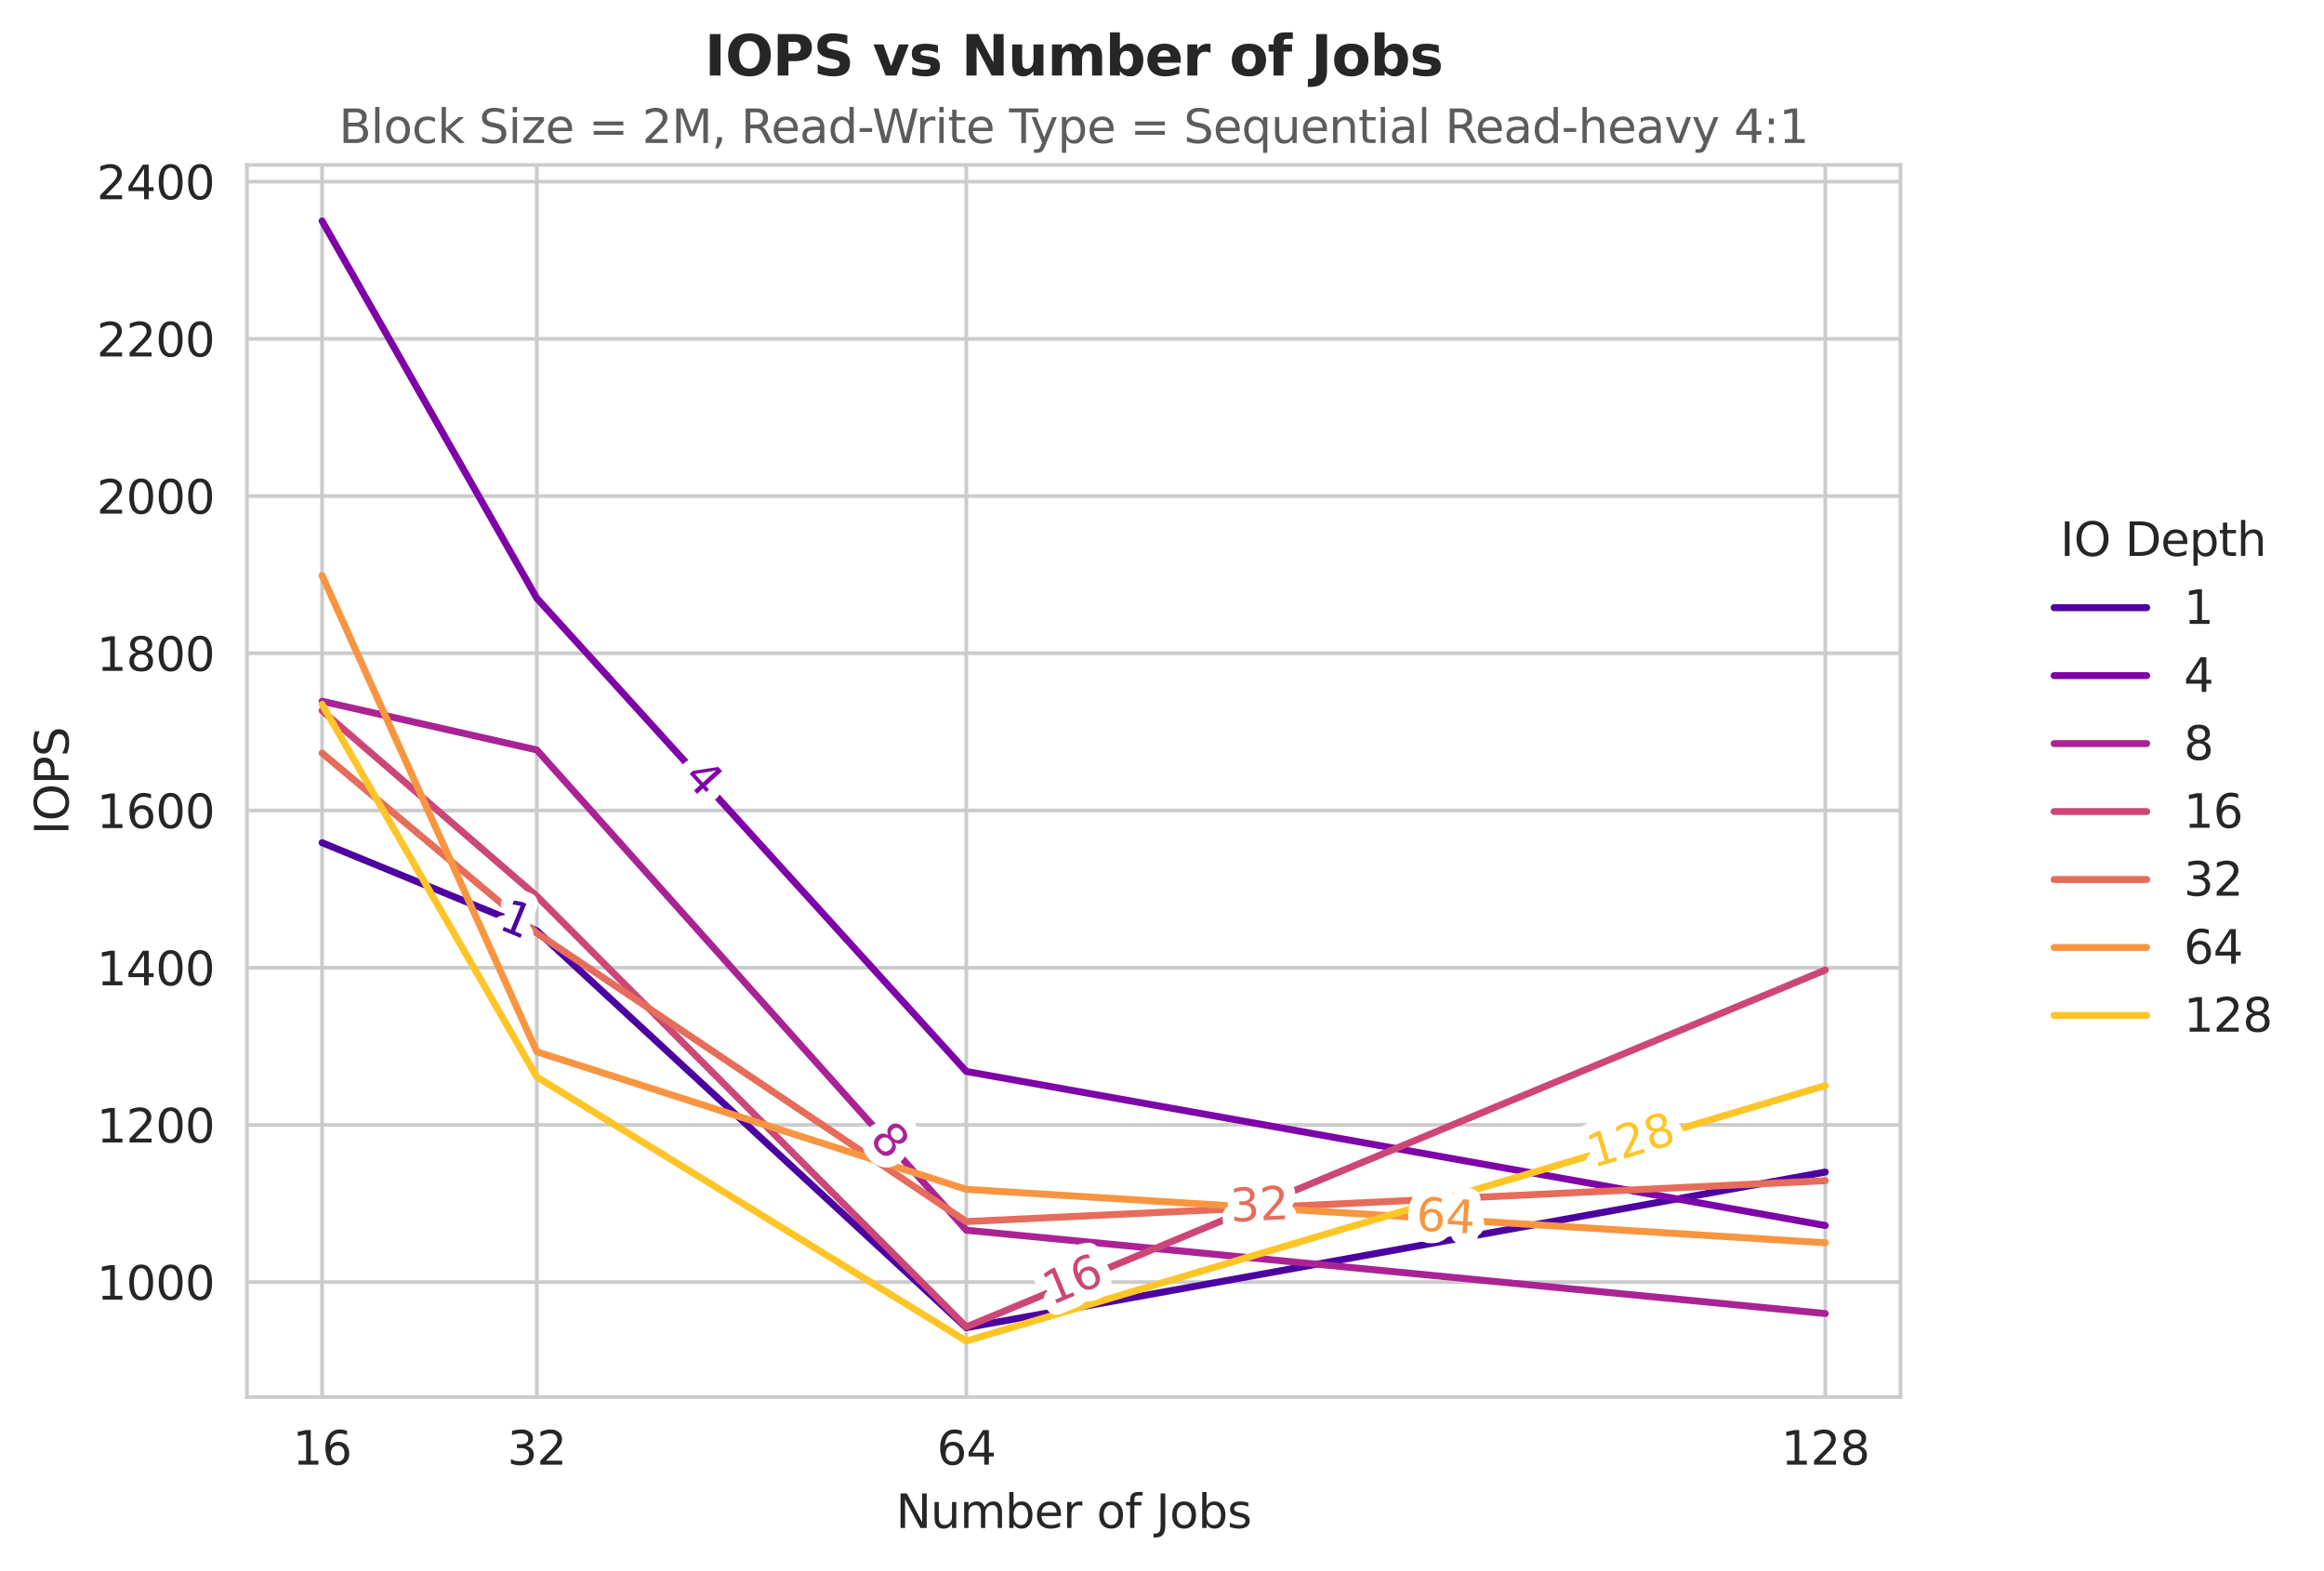 <?xml version="1.0" encoding="utf-8" standalone="no"?>
<!DOCTYPE svg PUBLIC "-//W3C//DTD SVG 1.1//EN"
  "http://www.w3.org/Graphics/SVG/1.1/DTD/svg11.dtd">
<svg xmlns:xlink="http://www.w3.org/1999/xlink" width="501.928pt" height="339.292pt" viewBox="0 0 501.928 339.292" xmlns="http://www.w3.org/2000/svg" version="1.1">
 <defs>
  <style type="text/css">*{stroke-linejoin: round; stroke-linecap: butt}</style>
 </defs>
 <g id="figure_1">
  <g id="patch_1">
   <path d="M 0 339.292 
L 501.928 339.292 
L 501.928 0 
L 0 0 
z
" style="fill: #ffffff"/>
  </g>
  <g id="axes_1">
   <g id="patch_2">
    <path d="M 53.328 301.736 
L 410.448 301.736 
L 410.448 35.624 
L 53.328 35.624 
z
" style="fill: #ffffff"/>
   </g>
   <g id="matplotlib.axis_1">
    <g id="xtick_1">
     <g id="line2d_1">
      <path d="M 115.94 301.736 
L 115.94 35.624 
" clip-path="url(#p1a2b9d52ec)" style="fill: none; stroke: #cccccc; stroke-width: 0.8; stroke-linecap: round"/>
     </g>
     <g id="text_1">
      <!-- 32 -->
      <g style="fill: #262626" transform="translate(109.578 316.334) scale(0.1 -0.1)">
       <defs>
        <path id="DejaVuSans-33" d="M 2597 2516 
Q 3050 2419 3304 2112 
Q 3559 1806 3559 1356 
Q 3559 666 3084 287 
Q 2609 -91 1734 -91 
Q 1441 -91 1130 -33 
Q 819 25 488 141 
L 488 750 
Q 750 597 1062 519 
Q 1375 441 1716 441 
Q 2309 441 2620 675 
Q 2931 909 2931 1356 
Q 2931 1769 2642 2001 
Q 2353 2234 1838 2234 
L 1294 2234 
L 1294 2753 
L 1863 2753 
Q 2328 2753 2575 2939 
Q 2822 3125 2822 3475 
Q 2822 3834 2567 4026 
Q 2313 4219 1838 4219 
Q 1578 4219 1281 4162 
Q 984 4106 628 3988 
L 628 4550 
Q 988 4650 1302 4700 
Q 1616 4750 1894 4750 
Q 2613 4750 3031 4423 
Q 3450 4097 3450 3541 
Q 3450 3153 3228 2886 
Q 3006 2619 2597 2516 
z
" transform="scale(0.016)"/>
        <path id="DejaVuSans-32" d="M 1228 531 
L 3431 531 
L 3431 0 
L 469 0 
L 469 531 
Q 828 903 1448 1529 
Q 2069 2156 2228 2338 
Q 2531 2678 2651 2914 
Q 2772 3150 2772 3378 
Q 2772 3750 2511 3984 
Q 2250 4219 1831 4219 
Q 1534 4219 1204 4116 
Q 875 4013 500 3803 
L 500 4441 
Q 881 4594 1212 4672 
Q 1544 4750 1819 4750 
Q 2544 4750 2975 4387 
Q 3406 4025 3406 3419 
Q 3406 3131 3298 2873 
Q 3191 2616 2906 2266 
Q 2828 2175 2409 1742 
Q 1991 1309 1228 531 
z
" transform="scale(0.016)"/>
       </defs>
       <use xlink:href="#DejaVuSans-33"/>
       <use xlink:href="#DejaVuSans-32" transform="translate(63.623 0)"/>
      </g>
     </g>
    </g>
    <g id="xtick_2">
     <g id="line2d_2">
      <path d="M 394.215 301.736 
L 394.215 35.624 
" clip-path="url(#p1a2b9d52ec)" style="fill: none; stroke: #cccccc; stroke-width: 0.8; stroke-linecap: round"/>
     </g>
     <g id="text_2">
      <!-- 128 -->
      <g style="fill: #262626" transform="translate(384.672 316.334) scale(0.1 -0.1)">
       <defs>
        <path id="DejaVuSans-31" d="M 794 531 
L 1825 531 
L 1825 4091 
L 703 3866 
L 703 4441 
L 1819 4666 
L 2450 4666 
L 2450 531 
L 3481 531 
L 3481 0 
L 794 0 
L 794 531 
z
" transform="scale(0.016)"/>
        <path id="DejaVuSans-38" d="M 2034 2216 
Q 1584 2216 1326 1975 
Q 1069 1734 1069 1313 
Q 1069 891 1326 650 
Q 1584 409 2034 409 
Q 2484 409 2743 651 
Q 3003 894 3003 1313 
Q 3003 1734 2745 1975 
Q 2488 2216 2034 2216 
z
M 1403 2484 
Q 997 2584 770 2862 
Q 544 3141 544 3541 
Q 544 4100 942 4425 
Q 1341 4750 2034 4750 
Q 2731 4750 3128 4425 
Q 3525 4100 3525 3541 
Q 3525 3141 3298 2862 
Q 3072 2584 2669 2484 
Q 3125 2378 3379 2068 
Q 3634 1759 3634 1313 
Q 3634 634 3220 271 
Q 2806 -91 2034 -91 
Q 1263 -91 848 271 
Q 434 634 434 1313 
Q 434 1759 690 2068 
Q 947 2378 1403 2484 
z
M 1172 3481 
Q 1172 3119 1398 2916 
Q 1625 2713 2034 2713 
Q 2441 2713 2670 2916 
Q 2900 3119 2900 3481 
Q 2900 3844 2670 4047 
Q 2441 4250 2034 4250 
Q 1625 4250 1398 4047 
Q 1172 3844 1172 3481 
z
" transform="scale(0.016)"/>
       </defs>
       <use xlink:href="#DejaVuSans-31"/>
       <use xlink:href="#DejaVuSans-32" transform="translate(63.623 0)"/>
       <use xlink:href="#DejaVuSans-38" transform="translate(127.246 0)"/>
      </g>
     </g>
    </g>
    <g id="xtick_3">
     <g id="line2d_3">
      <path d="M 69.561 301.736 
L 69.561 35.624 
" clip-path="url(#p1a2b9d52ec)" style="fill: none; stroke: #cccccc; stroke-width: 0.8; stroke-linecap: round"/>
     </g>
     <g id="text_3">
      <!-- 16 -->
      <g style="fill: #262626" transform="translate(63.198 316.334) scale(0.1 -0.1)">
       <defs>
        <path id="DejaVuSans-36" d="M 2113 2584 
Q 1688 2584 1439 2293 
Q 1191 2003 1191 1497 
Q 1191 994 1439 701 
Q 1688 409 2113 409 
Q 2538 409 2786 701 
Q 3034 994 3034 1497 
Q 3034 2003 2786 2293 
Q 2538 2584 2113 2584 
z
M 3366 4563 
L 3366 3988 
Q 3128 4100 2886 4159 
Q 2644 4219 2406 4219 
Q 1781 4219 1451 3797 
Q 1122 3375 1075 2522 
Q 1259 2794 1537 2939 
Q 1816 3084 2150 3084 
Q 2853 3084 3261 2657 
Q 3669 2231 3669 1497 
Q 3669 778 3244 343 
Q 2819 -91 2113 -91 
Q 1303 -91 875 529 
Q 447 1150 447 2328 
Q 447 3434 972 4092 
Q 1497 4750 2381 4750 
Q 2619 4750 2861 4703 
Q 3103 4656 3366 4563 
z
" transform="scale(0.016)"/>
       </defs>
       <use xlink:href="#DejaVuSans-31"/>
       <use xlink:href="#DejaVuSans-36" transform="translate(63.623 0)"/>
      </g>
     </g>
    </g>
    <g id="xtick_4">
     <g id="line2d_4">
      <path d="M 208.699 301.736 
L 208.699 35.624 
" clip-path="url(#p1a2b9d52ec)" style="fill: none; stroke: #cccccc; stroke-width: 0.8; stroke-linecap: round"/>
     </g>
     <g id="text_4">
      <!-- 64 -->
      <g style="fill: #262626" transform="translate(202.336 316.334) scale(0.1 -0.1)">
       <defs>
        <path id="DejaVuSans-34" d="M 2419 4116 
L 825 1625 
L 2419 1625 
L 2419 4116 
z
M 2253 4666 
L 3047 4666 
L 3047 1625 
L 3713 1625 
L 3713 1100 
L 3047 1100 
L 3047 0 
L 2419 0 
L 2419 1100 
L 313 1100 
L 313 1709 
L 2253 4666 
z
" transform="scale(0.016)"/>
       </defs>
       <use xlink:href="#DejaVuSans-36"/>
       <use xlink:href="#DejaVuSans-34" transform="translate(63.623 0)"/>
      </g>
     </g>
    </g>
    <g id="text_5">
     <!-- Number of Jobs -->
     <g style="fill: #262626" transform="translate(193.491 330.012) scale(0.1 -0.1)">
      <defs>
       <path id="DejaVuSans-4e" d="M 628 4666 
L 1478 4666 
L 3547 763 
L 3547 4666 
L 4159 4666 
L 4159 0 
L 3309 0 
L 1241 3903 
L 1241 0 
L 628 0 
L 628 4666 
z
" transform="scale(0.016)"/>
       <path id="DejaVuSans-75" d="M 544 1381 
L 544 3500 
L 1119 3500 
L 1119 1403 
Q 1119 906 1312 657 
Q 1506 409 1894 409 
Q 2359 409 2629 706 
Q 2900 1003 2900 1516 
L 2900 3500 
L 3475 3500 
L 3475 0 
L 2900 0 
L 2900 538 
Q 2691 219 2414 64 
Q 2138 -91 1772 -91 
Q 1169 -91 856 284 
Q 544 659 544 1381 
z
M 1991 3584 
L 1991 3584 
z
" transform="scale(0.016)"/>
       <path id="DejaVuSans-6d" d="M 3328 2828 
Q 3544 3216 3844 3400 
Q 4144 3584 4550 3584 
Q 5097 3584 5394 3201 
Q 5691 2819 5691 2113 
L 5691 0 
L 5113 0 
L 5113 2094 
Q 5113 2597 4934 2840 
Q 4756 3084 4391 3084 
Q 3944 3084 3684 2787 
Q 3425 2491 3425 1978 
L 3425 0 
L 2847 0 
L 2847 2094 
Q 2847 2600 2669 2842 
Q 2491 3084 2119 3084 
Q 1678 3084 1418 2786 
Q 1159 2488 1159 1978 
L 1159 0 
L 581 0 
L 581 3500 
L 1159 3500 
L 1159 2956 
Q 1356 3278 1631 3431 
Q 1906 3584 2284 3584 
Q 2666 3584 2933 3390 
Q 3200 3197 3328 2828 
z
" transform="scale(0.016)"/>
       <path id="DejaVuSans-62" d="M 3116 1747 
Q 3116 2381 2855 2742 
Q 2594 3103 2138 3103 
Q 1681 3103 1420 2742 
Q 1159 2381 1159 1747 
Q 1159 1113 1420 752 
Q 1681 391 2138 391 
Q 2594 391 2855 752 
Q 3116 1113 3116 1747 
z
M 1159 2969 
Q 1341 3281 1617 3432 
Q 1894 3584 2278 3584 
Q 2916 3584 3314 3078 
Q 3713 2572 3713 1747 
Q 3713 922 3314 415 
Q 2916 -91 2278 -91 
Q 1894 -91 1617 61 
Q 1341 213 1159 525 
L 1159 0 
L 581 0 
L 581 4863 
L 1159 4863 
L 1159 2969 
z
" transform="scale(0.016)"/>
       <path id="DejaVuSans-65" d="M 3597 1894 
L 3597 1613 
L 953 1613 
Q 991 1019 1311 708 
Q 1631 397 2203 397 
Q 2534 397 2845 478 
Q 3156 559 3463 722 
L 3463 178 
Q 3153 47 2828 -22 
Q 2503 -91 2169 -91 
Q 1331 -91 842 396 
Q 353 884 353 1716 
Q 353 2575 817 3079 
Q 1281 3584 2069 3584 
Q 2775 3584 3186 3129 
Q 3597 2675 3597 1894 
z
M 3022 2063 
Q 3016 2534 2758 2815 
Q 2500 3097 2075 3097 
Q 1594 3097 1305 2825 
Q 1016 2553 972 2059 
L 3022 2063 
z
" transform="scale(0.016)"/>
       <path id="DejaVuSans-72" d="M 2631 2963 
Q 2534 3019 2420 3045 
Q 2306 3072 2169 3072 
Q 1681 3072 1420 2755 
Q 1159 2438 1159 1844 
L 1159 0 
L 581 0 
L 581 3500 
L 1159 3500 
L 1159 2956 
Q 1341 3275 1631 3429 
Q 1922 3584 2338 3584 
Q 2397 3584 2469 3576 
Q 2541 3569 2628 3553 
L 2631 2963 
z
" transform="scale(0.016)"/>
       <path id="DejaVuSans-20" transform="scale(0.016)"/>
       <path id="DejaVuSans-6f" d="M 1959 3097 
Q 1497 3097 1228 2736 
Q 959 2375 959 1747 
Q 959 1119 1226 758 
Q 1494 397 1959 397 
Q 2419 397 2687 759 
Q 2956 1122 2956 1747 
Q 2956 2369 2687 2733 
Q 2419 3097 1959 3097 
z
M 1959 3584 
Q 2709 3584 3137 3096 
Q 3566 2609 3566 1747 
Q 3566 888 3137 398 
Q 2709 -91 1959 -91 
Q 1206 -91 779 398 
Q 353 888 353 1747 
Q 353 2609 779 3096 
Q 1206 3584 1959 3584 
z
" transform="scale(0.016)"/>
       <path id="DejaVuSans-66" d="M 2375 4863 
L 2375 4384 
L 1825 4384 
Q 1516 4384 1395 4259 
Q 1275 4134 1275 3809 
L 1275 3500 
L 2222 3500 
L 2222 3053 
L 1275 3053 
L 1275 0 
L 697 0 
L 697 3053 
L 147 3053 
L 147 3500 
L 697 3500 
L 697 3744 
Q 697 4328 969 4595 
Q 1241 4863 1831 4863 
L 2375 4863 
z
" transform="scale(0.016)"/>
       <path id="DejaVuSans-4a" d="M 628 4666 
L 1259 4666 
L 1259 325 
Q 1259 -519 939 -900 
Q 619 -1281 -91 -1281 
L -331 -1281 
L -331 -750 
L -134 -750 
Q 284 -750 456 -515 
Q 628 -281 628 325 
L 628 4666 
z
" transform="scale(0.016)"/>
       <path id="DejaVuSans-73" d="M 2834 3397 
L 2834 2853 
Q 2591 2978 2328 3040 
Q 2066 3103 1784 3103 
Q 1356 3103 1142 2972 
Q 928 2841 928 2578 
Q 928 2378 1081 2264 
Q 1234 2150 1697 2047 
L 1894 2003 
Q 2506 1872 2764 1633 
Q 3022 1394 3022 966 
Q 3022 478 2636 193 
Q 2250 -91 1575 -91 
Q 1294 -91 989 -36 
Q 684 19 347 128 
L 347 722 
Q 666 556 975 473 
Q 1284 391 1588 391 
Q 1994 391 2212 530 
Q 2431 669 2431 922 
Q 2431 1156 2273 1281 
Q 2116 1406 1581 1522 
L 1381 1569 
Q 847 1681 609 1914 
Q 372 2147 372 2553 
Q 372 3047 722 3315 
Q 1072 3584 1716 3584 
Q 2034 3584 2315 3537 
Q 2597 3491 2834 3397 
z
" transform="scale(0.016)"/>
      </defs>
      <use xlink:href="#DejaVuSans-4e"/>
      <use xlink:href="#DejaVuSans-75" transform="translate(74.805 0)"/>
      <use xlink:href="#DejaVuSans-6d" transform="translate(138.184 0)"/>
      <use xlink:href="#DejaVuSans-62" transform="translate(235.596 0)"/>
      <use xlink:href="#DejaVuSans-65" transform="translate(299.072 0)"/>
      <use xlink:href="#DejaVuSans-72" transform="translate(360.596 0)"/>
      <use xlink:href="#DejaVuSans-20" transform="translate(401.709 0)"/>
      <use xlink:href="#DejaVuSans-6f" transform="translate(433.496 0)"/>
      <use xlink:href="#DejaVuSans-66" transform="translate(494.678 0)"/>
      <use xlink:href="#DejaVuSans-20" transform="translate(529.883 0)"/>
      <use xlink:href="#DejaVuSans-4a" transform="translate(561.67 0)"/>
      <use xlink:href="#DejaVuSans-6f" transform="translate(591.162 0)"/>
      <use xlink:href="#DejaVuSans-62" transform="translate(652.344 0)"/>
      <use xlink:href="#DejaVuSans-73" transform="translate(715.82 0)"/>
     </g>
    </g>
   </g>
   <g id="matplotlib.axis_2">
    <g id="ytick_1">
     <g id="line2d_5">
      <path d="M 53.328 276.907 
L 410.448 276.907 
" clip-path="url(#p1a2b9d52ec)" style="fill: none; stroke: #cccccc; stroke-width: 0.8; stroke-linecap: round"/>
     </g>
     <g id="text_6">
      <!-- 1000 -->
      <g style="fill: #262626" transform="translate(20.878 280.706) scale(0.1 -0.1)">
       <defs>
        <path id="DejaVuSans-30" d="M 2034 4250 
Q 1547 4250 1301 3770 
Q 1056 3291 1056 2328 
Q 1056 1369 1301 889 
Q 1547 409 2034 409 
Q 2525 409 2770 889 
Q 3016 1369 3016 2328 
Q 3016 3291 2770 3770 
Q 2525 4250 2034 4250 
z
M 2034 4750 
Q 2819 4750 3233 4129 
Q 3647 3509 3647 2328 
Q 3647 1150 3233 529 
Q 2819 -91 2034 -91 
Q 1250 -91 836 529 
Q 422 1150 422 2328 
Q 422 3509 836 4129 
Q 1250 4750 2034 4750 
z
" transform="scale(0.016)"/>
       </defs>
       <use xlink:href="#DejaVuSans-31"/>
       <use xlink:href="#DejaVuSans-30" transform="translate(63.623 0)"/>
       <use xlink:href="#DejaVuSans-30" transform="translate(127.246 0)"/>
       <use xlink:href="#DejaVuSans-30" transform="translate(190.869 0)"/>
      </g>
     </g>
    </g>
    <g id="ytick_2">
     <g id="line2d_6">
      <path d="M 53.328 242.953 
L 410.448 242.953 
" clip-path="url(#p1a2b9d52ec)" style="fill: none; stroke: #cccccc; stroke-width: 0.8; stroke-linecap: round"/>
     </g>
     <g id="text_7">
      <!-- 1200 -->
      <g style="fill: #262626" transform="translate(20.878 246.753) scale(0.1 -0.1)">
       <use xlink:href="#DejaVuSans-31"/>
       <use xlink:href="#DejaVuSans-32" transform="translate(63.623 0)"/>
       <use xlink:href="#DejaVuSans-30" transform="translate(127.246 0)"/>
       <use xlink:href="#DejaVuSans-30" transform="translate(190.869 0)"/>
      </g>
     </g>
    </g>
    <g id="ytick_3">
     <g id="line2d_7">
      <path d="M 53.328 209 
L 410.448 209 
" clip-path="url(#p1a2b9d52ec)" style="fill: none; stroke: #cccccc; stroke-width: 0.8; stroke-linecap: round"/>
     </g>
     <g id="text_8">
      <!-- 1400 -->
      <g style="fill: #262626" transform="translate(20.878 212.799) scale(0.1 -0.1)">
       <use xlink:href="#DejaVuSans-31"/>
       <use xlink:href="#DejaVuSans-34" transform="translate(63.623 0)"/>
       <use xlink:href="#DejaVuSans-30" transform="translate(127.246 0)"/>
       <use xlink:href="#DejaVuSans-30" transform="translate(190.869 0)"/>
      </g>
     </g>
    </g>
    <g id="ytick_4">
     <g id="line2d_8">
      <path d="M 53.328 175.046 
L 410.448 175.046 
" clip-path="url(#p1a2b9d52ec)" style="fill: none; stroke: #cccccc; stroke-width: 0.8; stroke-linecap: round"/>
     </g>
     <g id="text_9">
      <!-- 1600 -->
      <g style="fill: #262626" transform="translate(20.878 178.845) scale(0.1 -0.1)">
       <use xlink:href="#DejaVuSans-31"/>
       <use xlink:href="#DejaVuSans-36" transform="translate(63.623 0)"/>
       <use xlink:href="#DejaVuSans-30" transform="translate(127.246 0)"/>
       <use xlink:href="#DejaVuSans-30" transform="translate(190.869 0)"/>
      </g>
     </g>
    </g>
    <g id="ytick_5">
     <g id="line2d_9">
      <path d="M 53.328 141.092 
L 410.448 141.092 
" clip-path="url(#p1a2b9d52ec)" style="fill: none; stroke: #cccccc; stroke-width: 0.8; stroke-linecap: round"/>
     </g>
     <g id="text_10">
      <!-- 1800 -->
      <g style="fill: #262626" transform="translate(20.878 144.892) scale(0.1 -0.1)">
       <use xlink:href="#DejaVuSans-31"/>
       <use xlink:href="#DejaVuSans-38" transform="translate(63.623 0)"/>
       <use xlink:href="#DejaVuSans-30" transform="translate(127.246 0)"/>
       <use xlink:href="#DejaVuSans-30" transform="translate(190.869 0)"/>
      </g>
     </g>
    </g>
    <g id="ytick_6">
     <g id="line2d_10">
      <path d="M 53.328 107.139 
L 410.448 107.139 
" clip-path="url(#p1a2b9d52ec)" style="fill: none; stroke: #cccccc; stroke-width: 0.8; stroke-linecap: round"/>
     </g>
     <g id="text_11">
      <!-- 2000 -->
      <g style="fill: #262626" transform="translate(20.878 110.938) scale(0.1 -0.1)">
       <use xlink:href="#DejaVuSans-32"/>
       <use xlink:href="#DejaVuSans-30" transform="translate(63.623 0)"/>
       <use xlink:href="#DejaVuSans-30" transform="translate(127.246 0)"/>
       <use xlink:href="#DejaVuSans-30" transform="translate(190.869 0)"/>
      </g>
     </g>
    </g>
    <g id="ytick_7">
     <g id="line2d_11">
      <path d="M 53.328 73.185 
L 410.448 73.185 
" clip-path="url(#p1a2b9d52ec)" style="fill: none; stroke: #cccccc; stroke-width: 0.8; stroke-linecap: round"/>
     </g>
     <g id="text_12">
      <!-- 2200 -->
      <g style="fill: #262626" transform="translate(20.878 76.984) scale(0.1 -0.1)">
       <use xlink:href="#DejaVuSans-32"/>
       <use xlink:href="#DejaVuSans-32" transform="translate(63.623 0)"/>
       <use xlink:href="#DejaVuSans-30" transform="translate(127.246 0)"/>
       <use xlink:href="#DejaVuSans-30" transform="translate(190.869 0)"/>
      </g>
     </g>
    </g>
    <g id="ytick_8">
     <g id="line2d_12">
      <path d="M 53.328 39.231 
L 410.448 39.231 
" clip-path="url(#p1a2b9d52ec)" style="fill: none; stroke: #cccccc; stroke-width: 0.8; stroke-linecap: round"/>
     </g>
     <g id="text_13">
      <!-- 2400 -->
      <g style="fill: #262626" transform="translate(20.878 43.031) scale(0.1 -0.1)">
       <use xlink:href="#DejaVuSans-32"/>
       <use xlink:href="#DejaVuSans-34" transform="translate(63.623 0)"/>
       <use xlink:href="#DejaVuSans-30" transform="translate(127.246 0)"/>
       <use xlink:href="#DejaVuSans-30" transform="translate(190.869 0)"/>
      </g>
     </g>
    </g>
    <g id="text_14">
     <!-- IOPS -->
     <g style="fill: #262626" transform="translate(14.798 180.28) rotate(-90) scale(0.1 -0.1)">
      <defs>
       <path id="DejaVuSans-49" d="M 628 4666 
L 1259 4666 
L 1259 0 
L 628 0 
L 628 4666 
z
" transform="scale(0.016)"/>
       <path id="DejaVuSans-4f" d="M 2522 4238 
Q 1834 4238 1429 3725 
Q 1025 3213 1025 2328 
Q 1025 1447 1429 934 
Q 1834 422 2522 422 
Q 3209 422 3611 934 
Q 4013 1447 4013 2328 
Q 4013 3213 3611 3725 
Q 3209 4238 2522 4238 
z
M 2522 4750 
Q 3503 4750 4090 4092 
Q 4678 3434 4678 2328 
Q 4678 1225 4090 567 
Q 3503 -91 2522 -91 
Q 1538 -91 948 565 
Q 359 1222 359 2328 
Q 359 3434 948 4092 
Q 1538 4750 2522 4750 
z
" transform="scale(0.016)"/>
       <path id="DejaVuSans-50" d="M 1259 4147 
L 1259 2394 
L 2053 2394 
Q 2494 2394 2734 2622 
Q 2975 2850 2975 3272 
Q 2975 3691 2734 3919 
Q 2494 4147 2053 4147 
L 1259 4147 
z
M 628 4666 
L 2053 4666 
Q 2838 4666 3239 4311 
Q 3641 3956 3641 3272 
Q 3641 2581 3239 2228 
Q 2838 1875 2053 1875 
L 1259 1875 
L 1259 0 
L 628 0 
L 628 4666 
z
" transform="scale(0.016)"/>
       <path id="DejaVuSans-53" d="M 3425 4513 
L 3425 3897 
Q 3066 4069 2747 4153 
Q 2428 4238 2131 4238 
Q 1616 4238 1336 4038 
Q 1056 3838 1056 3469 
Q 1056 3159 1242 3001 
Q 1428 2844 1947 2747 
L 2328 2669 
Q 3034 2534 3370 2195 
Q 3706 1856 3706 1288 
Q 3706 609 3251 259 
Q 2797 -91 1919 -91 
Q 1588 -91 1214 -16 
Q 841 59 441 206 
L 441 856 
Q 825 641 1194 531 
Q 1563 422 1919 422 
Q 2459 422 2753 634 
Q 3047 847 3047 1241 
Q 3047 1584 2836 1778 
Q 2625 1972 2144 2069 
L 1759 2144 
Q 1053 2284 737 2584 
Q 422 2884 422 3419 
Q 422 4038 858 4394 
Q 1294 4750 2059 4750 
Q 2388 4750 2728 4690 
Q 3069 4631 3425 4513 
z
" transform="scale(0.016)"/>
      </defs>
      <use xlink:href="#DejaVuSans-49"/>
      <use xlink:href="#DejaVuSans-4f" transform="translate(29.492 0)"/>
      <use xlink:href="#DejaVuSans-50" transform="translate(108.203 0)"/>
      <use xlink:href="#DejaVuSans-53" transform="translate(168.506 0)"/>
     </g>
    </g>
   </g>
   <g id="FillBetweenPolyCollection_1"/>
   <g id="FillBetweenPolyCollection_2"/>
   <g id="FillBetweenPolyCollection_3"/>
   <g id="FillBetweenPolyCollection_4"/>
   <g id="FillBetweenPolyCollection_5"/>
   <g id="FillBetweenPolyCollection_6"/>
   <g id="FillBetweenPolyCollection_7"/>
   <g id="line2d_13">
    <path d="M 69.561 182.007 
L 115.94 201.021 
L 208.699 286.754 
L 394.215 253.14 
" clip-path="url(#p1a2b9d52ec)" style="fill: none; stroke: #4c02a1; stroke-width: 1.5; stroke-linecap: round"/>
   </g>
   <g id="line2d_14">
    <path d="M 69.561 47.72 
L 115.94 129.209 
L 208.699 231.409 
L 394.215 264.684 
" clip-path="url(#p1a2b9d52ec)" style="fill: none; stroke: #7e03a8; stroke-width: 1.5; stroke-linecap: round"/>
   </g>
   <g id="line2d_15">
    <path d="M 69.561 151.448 
L 115.94 161.974 
L 208.699 265.702 
L 394.215 283.698 
" clip-path="url(#p1a2b9d52ec)" style="fill: none; stroke: #aa2395; stroke-width: 1.5; stroke-linecap: round"/>
   </g>
   <g id="line2d_16">
    <path d="M 69.561 153.485 
L 115.94 193.551 
L 208.699 286.584 
L 394.215 209.509 
" clip-path="url(#p1a2b9d52ec)" style="fill: none; stroke: #cc4778; stroke-width: 1.5; stroke-linecap: round"/>
   </g>
   <g id="line2d_17">
    <path d="M 69.561 162.653 
L 115.94 201.53 
L 208.699 263.835 
L 394.215 255.007 
" clip-path="url(#p1a2b9d52ec)" style="fill: none; stroke: #e66c5c; stroke-width: 1.5; stroke-linecap: round"/>
   </g>
   <g id="line2d_18">
    <path d="M 69.561 124.285 
L 115.94 227.165 
L 208.699 256.874 
L 394.215 268.419 
" clip-path="url(#p1a2b9d52ec)" style="fill: none; stroke: #f89540; stroke-width: 1.5; stroke-linecap: round"/>
   </g>
   <g id="line2d_19">
    <path d="M 69.561 152.127 
L 115.94 232.598 
L 208.699 289.64 
L 394.215 234.465 
" clip-path="url(#p1a2b9d52ec)" style="fill: none; stroke: #fdc527; stroke-width: 1.5; stroke-linecap: round"/>
   </g>
   <g id="line2d_20"/>
   <g id="line2d_21"/>
   <g id="line2d_22"/>
   <g id="line2d_23"/>
   <g id="line2d_24"/>
   <g id="line2d_25"/>
   <g id="line2d_26"/>
   <g id="text_15">
    <path d="M 108.833 200.192 
L 110.323 200.803 
L 112.433 195.657 
L 110.678 195.317 
L 111.018 194.486 
L 112.765 194.822 
L 113.677 195.196 
L 111.227 201.174 
L 112.717 201.785 
L 112.402 202.553 
L 108.518 200.96 
L 108.833 200.192 
z
" clip-path="url(#p1a2b9d52ec)" style="fill: #4c02a1; stroke: #ffffff; stroke-width: 5"/>
    <path d="M 108.833 200.192 
L 110.323 200.803 
L 112.433 195.657 
L 110.678 195.317 
L 111.018 194.486 
L 112.765 194.822 
L 113.677 195.196 
L 111.227 201.174 
L 112.717 201.785 
L 112.402 202.553 
L 108.518 200.96 
L 108.833 200.192 
z
" clip-path="url(#p1a2b9d52ec)" style="fill: #4c02a1"/>
   </g>
   <g id="text_16">
    <path d="M 154.657 166.403 
L 150.101 167.175 
L 151.775 169.019 
L 154.657 166.403 
z
M 155.119 165.634 
L 155.953 166.552 
L 152.435 169.746 
L 153.134 170.516 
L 152.527 171.068 
L 151.827 170.297 
L 150.555 171.452 
L 149.895 170.726 
L 151.168 169.571 
L 148.956 167.134 
L 149.661 166.494 
L 155.119 165.634 
z
" clip-path="url(#p1a2b9d52ec)" style="fill: #7e03a8; stroke: #ffffff; stroke-width: 5"/>
    <path d="M 154.657 166.403 
L 150.101 167.175 
L 151.775 169.019 
L 154.657 166.403 
z
M 155.119 165.634 
L 155.953 166.552 
L 152.435 169.746 
L 153.134 170.516 
L 152.527 171.068 
L 151.827 170.297 
L 150.555 171.452 
L 149.895 170.726 
L 151.168 169.571 
L 148.956 167.134 
L 149.661 166.494 
L 155.119 165.634 
z
" clip-path="url(#p1a2b9d52ec)" style="fill: #7e03a8"/>
   </g>
   <g id="text_17">
    <path d="M 192.234 246.236 
Q 191.765 245.712 191.216 245.662 
Q 190.668 245.614 190.177 246.053 
Q 189.686 246.492 189.673 247.043 
Q 189.661 247.594 190.13 248.118 
Q 190.598 248.642 191.15 248.692 
Q 191.704 248.742 192.192 248.305 
Q 192.682 247.867 192.694 247.315 
Q 192.707 246.765 192.234 246.236 
z
M 191.889 245.222 
Q 191.583 244.645 191.67 244.091 
Q 191.76 243.537 192.226 243.121 
Q 192.877 242.538 193.67 242.663 
Q 194.464 242.79 195.186 243.597 
Q 195.912 244.409 195.946 245.21 
Q 195.981 246.01 195.33 246.593 
Q 194.864 247.009 194.303 247.035 
Q 193.744 247.062 193.208 246.697 
Q 193.559 247.338 193.463 247.957 
Q 193.368 248.576 192.849 249.04 
Q 192.058 249.747 191.204 249.643 
Q 190.351 249.538 189.547 248.639 
Q 188.744 247.741 188.734 246.881 
Q 188.725 246.02 189.516 245.313 
Q 190.035 244.848 190.662 244.825 
Q 191.291 244.801 191.889 245.222 
z
M 192.81 243.915 
Q 192.388 244.292 192.387 244.766 
Q 192.387 245.242 192.813 245.718 
Q 193.237 246.192 193.712 246.248 
Q 194.188 246.304 194.61 245.927 
Q 195.032 245.549 195.029 245.07 
Q 195.027 244.592 194.603 244.118 
Q 194.177 243.641 193.704 243.588 
Q 193.233 243.536 192.81 243.915 
z
" clip-path="url(#p1a2b9d52ec)" style="fill: #aa2395; stroke: #ffffff; stroke-width: 5"/>
    <path d="M 192.234 246.236 
Q 191.765 245.712 191.216 245.662 
Q 190.668 245.614 190.177 246.053 
Q 189.686 246.492 189.673 247.043 
Q 189.661 247.594 190.13 248.118 
Q 190.598 248.642 191.15 248.692 
Q 191.704 248.742 192.192 248.305 
Q 192.682 247.867 192.694 247.315 
Q 192.707 246.765 192.234 246.236 
z
M 191.889 245.222 
Q 191.583 244.645 191.67 244.091 
Q 191.76 243.537 192.226 243.121 
Q 192.877 242.538 193.67 242.663 
Q 194.464 242.79 195.186 243.597 
Q 195.912 244.409 195.946 245.21 
Q 195.981 246.01 195.33 246.593 
Q 194.864 247.009 194.303 247.035 
Q 193.744 247.062 193.208 246.697 
Q 193.559 247.338 193.463 247.957 
Q 193.368 248.576 192.849 249.04 
Q 192.058 249.747 191.204 249.643 
Q 190.351 249.538 189.547 248.639 
Q 188.744 247.741 188.734 246.881 
Q 188.725 246.02 189.516 245.313 
Q 190.035 244.848 190.662 244.825 
Q 191.291 244.801 191.889 245.222 
z
M 192.81 243.915 
Q 192.388 244.292 192.387 244.766 
Q 192.387 245.242 192.813 245.718 
Q 193.237 246.192 193.712 246.248 
Q 194.188 246.304 194.61 245.927 
Q 195.032 245.549 195.029 245.07 
Q 195.027 244.592 194.603 244.118 
Q 194.177 243.641 193.704 243.588 
Q 193.233 243.536 192.81 243.915 
z
" clip-path="url(#p1a2b9d52ec)" style="fill: #aa2395"/>
   </g>
   <g id="text_18">
    <path d="M 227.899 280.697 
L 229.386 280.079 
L 227.252 274.942 
L 225.768 275.939 
L 225.423 275.109 
L 226.899 274.116 
L 227.809 273.737 
L 230.288 279.704 
L 231.776 279.086 
L 232.094 279.852 
L 228.217 281.463 
L 227.899 280.697 
z
M 234.446 274.503 
Q 233.833 274.757 233.648 275.327 
Q 233.464 275.894 233.768 276.624 
Q 234.069 277.35 234.603 277.624 
Q 235.137 277.896 235.75 277.641 
Q 236.364 277.386 236.546 276.816 
Q 236.729 276.245 236.427 275.519 
Q 236.124 274.789 235.592 274.519 
Q 235.06 274.248 234.446 274.503 
z
M 235.068 270.896 
L 235.413 271.726 
Q 235.002 271.707 234.618 271.767 
Q 234.233 271.825 233.889 271.968 
Q 232.987 272.342 232.764 273.149 
Q 232.542 273.955 232.986 275.214 
Q 233.088 274.712 233.403 274.336 
Q 233.718 273.959 234.2 273.759 
Q 235.214 273.338 236.059 273.709 
Q 236.903 274.079 237.343 275.138 
Q 237.774 276.176 237.422 277.058 
Q 237.069 277.939 236.05 278.362 
Q 234.881 278.848 233.892 278.21 
Q 232.902 277.57 232.196 275.871 
Q 231.533 274.275 231.896 273.011 
Q 232.259 271.747 233.535 271.217 
Q 233.878 271.074 234.255 270.997 
Q 234.633 270.919 235.068 270.896 
z
" clip-path="url(#p1a2b9d52ec)" style="fill: #cc4778; stroke: #ffffff; stroke-width: 5"/>
    <path d="M 227.899 280.697 
L 229.386 280.079 
L 227.252 274.942 
L 225.768 275.939 
L 225.423 275.109 
L 226.899 274.116 
L 227.809 273.737 
L 230.288 279.704 
L 231.776 279.086 
L 232.094 279.852 
L 228.217 281.463 
L 227.899 280.697 
z
M 234.446 274.503 
Q 233.833 274.757 233.648 275.327 
Q 233.464 275.894 233.768 276.624 
Q 234.069 277.35 234.603 277.624 
Q 235.137 277.896 235.75 277.641 
Q 236.364 277.386 236.546 276.816 
Q 236.729 276.245 236.427 275.519 
Q 236.124 274.789 235.592 274.519 
Q 235.06 274.248 234.446 274.503 
z
M 235.068 270.896 
L 235.413 271.726 
Q 235.002 271.707 234.618 271.767 
Q 234.233 271.825 233.889 271.968 
Q 232.987 272.342 232.764 273.149 
Q 232.542 273.955 232.986 275.214 
Q 233.088 274.712 233.403 274.336 
Q 233.718 273.959 234.2 273.759 
Q 235.214 273.338 236.059 273.709 
Q 236.903 274.079 237.343 275.138 
Q 237.774 276.176 237.422 277.058 
Q 237.069 277.939 236.05 278.362 
Q 234.881 278.848 233.892 278.21 
Q 232.902 277.57 232.196 275.871 
Q 231.533 274.275 231.896 273.011 
Q 232.259 271.747 233.535 271.217 
Q 233.878 271.074 234.255 270.997 
Q 234.633 270.919 235.068 270.896 
z
" clip-path="url(#p1a2b9d52ec)" style="fill: #cc4778"/>
   </g>
   <g id="text_19">
    <path d="M 269.706 259.759 
Q 270.421 259.876 270.84 260.337 
Q 271.26 260.795 271.294 261.498 
Q 271.345 262.575 270.632 263.201 
Q 269.919 263.827 268.553 263.892 
Q 268.096 263.913 267.606 263.846 
Q 267.116 263.778 266.591 263.622 
L 266.546 262.672 
Q 266.966 262.891 267.459 262.989 
Q 267.953 263.088 268.485 263.063 
Q 269.411 263.019 269.879 262.63 
Q 270.347 262.242 270.314 261.544 
Q 270.283 260.9 269.815 260.559 
Q 269.346 260.217 268.543 260.255 
L 267.694 260.296 
L 267.655 259.486 
L 268.543 259.443 
Q 269.269 259.409 269.641 259.1 
Q 270.012 258.791 269.986 258.245 
Q 269.96 257.685 269.547 257.404 
Q 269.137 257.122 268.395 257.157 
Q 267.989 257.176 267.53 257.287 
Q 267.071 257.397 266.524 257.607 
L 266.482 256.73 
Q 267.037 256.548 267.523 256.446 
Q 268.009 256.345 268.443 256.324 
Q 269.565 256.271 270.242 256.75 
Q 270.92 257.228 270.962 258.096 
Q 270.99 258.701 270.664 259.134 
Q 270.337 259.567 269.706 259.759 
z
M 274.072 262.656 
L 277.511 262.492 
L 277.55 263.321 
L 272.927 263.541 
L 272.888 262.712 
Q 273.42 262.105 274.341 261.082 
Q 275.264 260.057 275.499 259.761 
Q 275.946 259.208 276.116 258.831 
Q 276.287 258.454 276.271 258.098 
Q 276.243 257.517 275.818 257.171 
Q 275.393 256.824 274.739 256.855 
Q 274.276 256.877 273.769 257.062 
Q 273.263 257.248 272.693 257.603 
L 272.646 256.608 
Q 273.229 256.34 273.74 256.194 
Q 274.252 256.048 274.681 256.027 
Q 275.813 255.973 276.512 256.508 
Q 277.212 257.041 277.257 257.987 
Q 277.278 258.436 277.129 258.847 
Q 276.981 259.256 276.562 259.823 
Q 276.447 259.971 275.826 260.678 
Q 275.205 261.385 274.072 262.656 
z
" clip-path="url(#p1a2b9d52ec)" style="fill: #e66c5c; stroke: #ffffff; stroke-width: 5"/>
    <path d="M 269.706 259.759 
Q 270.421 259.876 270.84 260.337 
Q 271.26 260.795 271.294 261.498 
Q 271.345 262.575 270.632 263.201 
Q 269.919 263.827 268.553 263.892 
Q 268.096 263.913 267.606 263.846 
Q 267.116 263.778 266.591 263.622 
L 266.546 262.672 
Q 266.966 262.891 267.459 262.989 
Q 267.953 263.088 268.485 263.063 
Q 269.411 263.019 269.879 262.63 
Q 270.347 262.242 270.314 261.544 
Q 270.283 260.9 269.815 260.559 
Q 269.346 260.217 268.543 260.255 
L 267.694 260.296 
L 267.655 259.486 
L 268.543 259.443 
Q 269.269 259.409 269.641 259.1 
Q 270.012 258.791 269.986 258.245 
Q 269.96 257.685 269.547 257.404 
Q 269.137 257.122 268.395 257.157 
Q 267.989 257.176 267.53 257.287 
Q 267.071 257.397 266.524 257.607 
L 266.482 256.73 
Q 267.037 256.548 267.523 256.446 
Q 268.009 256.345 268.443 256.324 
Q 269.565 256.271 270.242 256.75 
Q 270.92 257.228 270.962 258.096 
Q 270.99 258.701 270.664 259.134 
Q 270.337 259.567 269.706 259.759 
z
M 274.072 262.656 
L 277.511 262.492 
L 277.55 263.321 
L 272.927 263.541 
L 272.888 262.712 
Q 273.42 262.105 274.341 261.082 
Q 275.264 260.057 275.499 259.761 
Q 275.946 259.208 276.116 258.831 
Q 276.287 258.454 276.271 258.098 
Q 276.243 257.517 275.818 257.171 
Q 275.393 256.824 274.739 256.855 
Q 274.276 256.877 273.769 257.062 
Q 273.263 257.248 272.693 257.603 
L 272.646 256.608 
Q 273.229 256.34 273.74 256.194 
Q 274.252 256.048 274.681 256.027 
Q 275.813 255.973 276.512 256.508 
Q 277.212 257.041 277.257 257.987 
Q 277.278 258.436 277.129 258.847 
Q 276.981 259.256 276.562 259.823 
Q 276.447 259.971 275.826 260.678 
Q 275.205 261.385 274.072 262.656 
z
" clip-path="url(#p1a2b9d52ec)" style="fill: #e66c5c"/>
   </g>
   <g id="text_20">
    <path d="M 309.264 261.852 
Q 308.602 261.811 308.185 262.24 
Q 307.77 262.668 307.721 263.457 
Q 307.672 264.242 308.031 264.723 
Q 308.391 265.202 309.053 265.244 
Q 309.716 265.285 310.131 264.854 
Q 310.546 264.421 310.595 263.636 
Q 310.644 262.847 310.286 262.371 
Q 309.927 261.893 309.264 261.852 
z
M 311.411 258.887 
L 311.355 259.784 
Q 310.994 259.586 310.623 259.471 
Q 310.251 259.354 309.88 259.33 
Q 308.905 259.27 308.35 259.896 
Q 307.796 260.522 307.64 261.848 
Q 307.953 261.441 308.401 261.242 
Q 308.85 261.043 309.371 261.076 
Q 310.467 261.144 311.062 261.849 
Q 311.657 262.553 311.586 263.698 
Q 311.516 264.819 310.811 265.456 
Q 310.106 266.092 309.005 266.023 
Q 307.742 265.945 307.134 264.936 
Q 306.527 263.926 306.642 262.089 
Q 306.749 260.365 307.631 259.389 
Q 308.514 258.414 309.893 258.5 
Q 310.264 258.523 310.637 258.62 
Q 311.009 258.717 311.411 258.887 
z
M 316.24 259.888 
L 313.513 263.617 
L 315.999 263.772 
L 316.24 259.888 
z
M 316.035 259.014 
L 317.273 259.091 
L 316.978 263.833 
L 318.017 263.898 
L 317.966 264.716 
L 316.927 264.652 
L 316.82 266.367 
L 315.841 266.306 
L 315.948 264.591 
L 312.663 264.387 
L 312.723 263.437 
L 316.035 259.014 
z
" clip-path="url(#p1a2b9d52ec)" style="fill: #f89540; stroke: #ffffff; stroke-width: 5"/>
    <path d="M 309.264 261.852 
Q 308.602 261.811 308.185 262.24 
Q 307.77 262.668 307.721 263.457 
Q 307.672 264.242 308.031 264.723 
Q 308.391 265.202 309.053 265.244 
Q 309.716 265.285 310.131 264.854 
Q 310.546 264.421 310.595 263.636 
Q 310.644 262.847 310.286 262.371 
Q 309.927 261.893 309.264 261.852 
z
M 311.411 258.887 
L 311.355 259.784 
Q 310.994 259.586 310.623 259.471 
Q 310.251 259.354 309.88 259.33 
Q 308.905 259.27 308.35 259.896 
Q 307.796 260.522 307.64 261.848 
Q 307.953 261.441 308.401 261.242 
Q 308.85 261.043 309.371 261.076 
Q 310.467 261.144 311.062 261.849 
Q 311.657 262.553 311.586 263.698 
Q 311.516 264.819 310.811 265.456 
Q 310.106 266.092 309.005 266.023 
Q 307.742 265.945 307.134 264.936 
Q 306.527 263.926 306.642 262.089 
Q 306.749 260.365 307.631 259.389 
Q 308.514 258.414 309.893 258.5 
Q 310.264 258.523 310.637 258.62 
Q 311.009 258.717 311.411 258.887 
z
M 316.24 259.888 
L 313.513 263.617 
L 315.999 263.772 
L 316.24 259.888 
z
M 316.035 259.014 
L 317.273 259.091 
L 316.978 263.833 
L 318.017 263.898 
L 317.966 264.716 
L 316.927 264.652 
L 316.82 266.367 
L 315.841 266.306 
L 315.948 264.591 
L 312.663 264.387 
L 312.723 263.437 
L 316.035 259.014 
z
" clip-path="url(#p1a2b9d52ec)" style="fill: #f89540"/>
   </g>
   <g id="text_21">
    <path d="M 345.008 251.113 
L 346.552 250.654 
L 344.966 245.322 
L 343.386 246.159 
L 343.13 245.298 
L 344.701 244.464 
L 345.646 244.183 
L 347.488 250.376 
L 349.032 249.916 
L 349.268 250.712 
L 345.244 251.908 
L 345.008 251.113 
z
M 351.756 249.106 
L 355.055 248.125 
L 355.292 248.92 
L 350.856 250.239 
L 350.619 249.444 
Q 350.991 248.727 351.641 247.513 
Q 352.292 246.298 352.449 245.954 
Q 352.751 245.31 352.826 244.903 
Q 352.902 244.496 352.8 244.155 
Q 352.635 243.597 352.139 243.363 
Q 351.644 243.128 351.016 243.314 
Q 350.571 243.446 350.123 243.748 
Q 349.676 244.048 349.208 244.53 
L 348.924 243.575 
Q 349.426 243.176 349.887 242.911 
Q 350.35 242.647 350.762 242.524 
Q 351.848 242.201 352.655 242.553 
Q 353.462 242.903 353.731 243.811 
Q 353.86 244.242 353.813 244.677 
Q 353.767 245.109 353.496 245.76 
Q 353.42 245.931 352.985 246.766 
Q 352.552 247.601 351.756 249.106 
z
M 358.311 244.41 
Q 357.637 244.61 357.358 245.086 
Q 357.08 245.562 357.268 246.192 
Q 357.456 246.824 357.948 247.071 
Q 358.442 247.317 359.116 247.116 
Q 359.79 246.916 360.07 246.438 
Q 360.351 245.958 360.164 245.331 
Q 359.977 244.7 359.483 244.454 
Q 358.991 244.208 358.311 244.41 
z
M 357.246 244.29 
Q 356.594 244.321 356.13 244.005 
Q 355.667 243.688 355.489 243.089 
Q 355.24 242.252 355.691 241.588 
Q 356.144 240.923 357.182 240.615 
Q 358.226 240.304 358.965 240.614 
Q 359.705 240.924 359.954 241.761 
Q 360.132 242.36 359.916 242.879 
Q 359.701 243.396 359.142 243.726 
Q 359.873 243.681 360.391 244.032 
Q 360.911 244.382 361.109 245.05 
Q 361.412 246.066 360.953 246.795 
Q 360.495 247.521 359.338 247.865 
Q 358.184 248.208 357.401 247.851 
Q 356.619 247.492 356.317 246.475 
Q 356.118 245.807 356.364 245.23 
Q 356.611 244.651 357.246 244.29 
z
M 356.456 242.899 
Q 356.618 243.441 357.047 243.645 
Q 357.477 243.848 358.089 243.665 
Q 358.699 243.484 358.952 243.078 
Q 359.206 242.672 359.044 242.13 
Q 358.883 241.586 358.448 241.384 
Q 358.014 241.182 357.405 241.364 
Q 356.792 241.546 356.543 241.951 
Q 356.295 242.356 356.456 242.899 
z
" clip-path="url(#p1a2b9d52ec)" style="fill: #fdc527; stroke: #ffffff; stroke-width: 5"/>
    <path d="M 345.008 251.113 
L 346.552 250.654 
L 344.966 245.322 
L 343.386 246.159 
L 343.13 245.298 
L 344.701 244.464 
L 345.646 244.183 
L 347.488 250.376 
L 349.032 249.916 
L 349.268 250.712 
L 345.244 251.908 
L 345.008 251.113 
z
M 351.756 249.106 
L 355.055 248.125 
L 355.292 248.92 
L 350.856 250.239 
L 350.619 249.444 
Q 350.991 248.727 351.641 247.513 
Q 352.292 246.298 352.449 245.954 
Q 352.751 245.31 352.826 244.903 
Q 352.902 244.496 352.8 244.155 
Q 352.635 243.597 352.139 243.363 
Q 351.644 243.128 351.016 243.314 
Q 350.571 243.446 350.123 243.748 
Q 349.676 244.048 349.208 244.53 
L 348.924 243.575 
Q 349.426 243.176 349.887 242.911 
Q 350.35 242.647 350.762 242.524 
Q 351.848 242.201 352.655 242.553 
Q 353.462 242.903 353.731 243.811 
Q 353.86 244.242 353.813 244.677 
Q 353.767 245.109 353.496 245.76 
Q 353.42 245.931 352.985 246.766 
Q 352.552 247.601 351.756 249.106 
z
M 358.311 244.41 
Q 357.637 244.61 357.358 245.086 
Q 357.08 245.562 357.268 246.192 
Q 357.456 246.824 357.948 247.071 
Q 358.442 247.317 359.116 247.116 
Q 359.79 246.916 360.07 246.438 
Q 360.351 245.958 360.164 245.331 
Q 359.977 244.7 359.483 244.454 
Q 358.991 244.208 358.311 244.41 
z
M 357.246 244.29 
Q 356.594 244.321 356.13 244.005 
Q 355.667 243.688 355.489 243.089 
Q 355.24 242.252 355.691 241.588 
Q 356.144 240.923 357.182 240.615 
Q 358.226 240.304 358.965 240.614 
Q 359.705 240.924 359.954 241.761 
Q 360.132 242.36 359.916 242.879 
Q 359.701 243.396 359.142 243.726 
Q 359.873 243.681 360.391 244.032 
Q 360.911 244.382 361.109 245.05 
Q 361.412 246.066 360.953 246.795 
Q 360.495 247.521 359.338 247.865 
Q 358.184 248.208 357.401 247.851 
Q 356.619 247.492 356.317 246.475 
Q 356.118 245.807 356.364 245.23 
Q 356.611 244.651 357.246 244.29 
z
M 356.456 242.899 
Q 356.618 243.441 357.047 243.645 
Q 357.477 243.848 358.089 243.665 
Q 358.699 243.484 358.952 243.078 
Q 359.206 242.672 359.044 242.13 
Q 358.883 241.586 358.448 241.384 
Q 358.014 241.182 357.405 241.364 
Q 356.792 241.546 356.543 241.951 
Q 356.295 242.356 356.456 242.899 
z
" clip-path="url(#p1a2b9d52ec)" style="fill: #fdc527"/>
   </g>
   <g id="patch_3">
    <path d="M 53.328 301.736 
L 53.328 35.624 
" style="fill: none; stroke: #cccccc; stroke-width: 0.8; stroke-linejoin: miter; stroke-linecap: square"/>
   </g>
   <g id="patch_4">
    <path d="M 410.448 301.736 
L 410.448 35.624 
" style="fill: none; stroke: #cccccc; stroke-width: 0.8; stroke-linejoin: miter; stroke-linecap: square"/>
   </g>
   <g id="patch_5">
    <path d="M 53.328 301.736 
L 410.448 301.736 
" style="fill: none; stroke: #cccccc; stroke-width: 0.8; stroke-linejoin: miter; stroke-linecap: square"/>
   </g>
   <g id="patch_6">
    <path d="M 53.328 35.624 
L 410.448 35.624 
" style="fill: none; stroke: #cccccc; stroke-width: 0.8; stroke-linejoin: miter; stroke-linecap: square"/>
   </g>
   <g id="text_22">
    <!-- Block Size = 2M, Read-Write Type = Sequential Read-heavy 4:1 -->
    <g style="fill: #262626; opacity: 0.75" transform="translate(73.2 30.883) scale(0.1 -0.1)">
     <defs>
      <path id="DejaVuSans-42" d="M 1259 2228 
L 1259 519 
L 2272 519 
Q 2781 519 3026 730 
Q 3272 941 3272 1375 
Q 3272 1813 3026 2020 
Q 2781 2228 2272 2228 
L 1259 2228 
z
M 1259 4147 
L 1259 2741 
L 2194 2741 
Q 2656 2741 2882 2914 
Q 3109 3088 3109 3444 
Q 3109 3797 2882 3972 
Q 2656 4147 2194 4147 
L 1259 4147 
z
M 628 4666 
L 2241 4666 
Q 2963 4666 3353 4366 
Q 3744 4066 3744 3513 
Q 3744 3084 3544 2831 
Q 3344 2578 2956 2516 
Q 3422 2416 3680 2098 
Q 3938 1781 3938 1306 
Q 3938 681 3513 340 
Q 3088 0 2303 0 
L 628 0 
L 628 4666 
z
" transform="scale(0.016)"/>
      <path id="DejaVuSans-6c" d="M 603 4863 
L 1178 4863 
L 1178 0 
L 603 0 
L 603 4863 
z
" transform="scale(0.016)"/>
      <path id="DejaVuSans-63" d="M 3122 3366 
L 3122 2828 
Q 2878 2963 2633 3030 
Q 2388 3097 2138 3097 
Q 1578 3097 1268 2742 
Q 959 2388 959 1747 
Q 959 1106 1268 751 
Q 1578 397 2138 397 
Q 2388 397 2633 464 
Q 2878 531 3122 666 
L 3122 134 
Q 2881 22 2623 -34 
Q 2366 -91 2075 -91 
Q 1284 -91 818 406 
Q 353 903 353 1747 
Q 353 2603 823 3093 
Q 1294 3584 2113 3584 
Q 2378 3584 2631 3529 
Q 2884 3475 3122 3366 
z
" transform="scale(0.016)"/>
      <path id="DejaVuSans-6b" d="M 581 4863 
L 1159 4863 
L 1159 1991 
L 2875 3500 
L 3609 3500 
L 1753 1863 
L 3688 0 
L 2938 0 
L 1159 1709 
L 1159 0 
L 581 0 
L 581 4863 
z
" transform="scale(0.016)"/>
      <path id="DejaVuSans-69" d="M 603 3500 
L 1178 3500 
L 1178 0 
L 603 0 
L 603 3500 
z
M 603 4863 
L 1178 4863 
L 1178 4134 
L 603 4134 
L 603 4863 
z
" transform="scale(0.016)"/>
      <path id="DejaVuSans-7a" d="M 353 3500 
L 3084 3500 
L 3084 2975 
L 922 459 
L 3084 459 
L 3084 0 
L 275 0 
L 275 525 
L 2438 3041 
L 353 3041 
L 353 3500 
z
" transform="scale(0.016)"/>
      <path id="DejaVuSans-3d" d="M 678 2906 
L 4684 2906 
L 4684 2381 
L 678 2381 
L 678 2906 
z
M 678 1631 
L 4684 1631 
L 4684 1100 
L 678 1100 
L 678 1631 
z
" transform="scale(0.016)"/>
      <path id="DejaVuSans-4d" d="M 628 4666 
L 1569 4666 
L 2759 1491 
L 3956 4666 
L 4897 4666 
L 4897 0 
L 4281 0 
L 4281 4097 
L 3078 897 
L 2444 897 
L 1241 4097 
L 1241 0 
L 628 0 
L 628 4666 
z
" transform="scale(0.016)"/>
      <path id="DejaVuSans-2c" d="M 750 794 
L 1409 794 
L 1409 256 
L 897 -744 
L 494 -744 
L 750 256 
L 750 794 
z
" transform="scale(0.016)"/>
      <path id="DejaVuSans-52" d="M 2841 2188 
Q 3044 2119 3236 1894 
Q 3428 1669 3622 1275 
L 4263 0 
L 3584 0 
L 2988 1197 
Q 2756 1666 2539 1819 
Q 2322 1972 1947 1972 
L 1259 1972 
L 1259 0 
L 628 0 
L 628 4666 
L 2053 4666 
Q 2853 4666 3247 4331 
Q 3641 3997 3641 3322 
Q 3641 2881 3436 2590 
Q 3231 2300 2841 2188 
z
M 1259 4147 
L 1259 2491 
L 2053 2491 
Q 2509 2491 2742 2702 
Q 2975 2913 2975 3322 
Q 2975 3731 2742 3939 
Q 2509 4147 2053 4147 
L 1259 4147 
z
" transform="scale(0.016)"/>
      <path id="DejaVuSans-61" d="M 2194 1759 
Q 1497 1759 1228 1600 
Q 959 1441 959 1056 
Q 959 750 1161 570 
Q 1363 391 1709 391 
Q 2188 391 2477 730 
Q 2766 1069 2766 1631 
L 2766 1759 
L 2194 1759 
z
M 3341 1997 
L 3341 0 
L 2766 0 
L 2766 531 
Q 2569 213 2275 61 
Q 1981 -91 1556 -91 
Q 1019 -91 701 211 
Q 384 513 384 1019 
Q 384 1609 779 1909 
Q 1175 2209 1959 2209 
L 2766 2209 
L 2766 2266 
Q 2766 2663 2505 2880 
Q 2244 3097 1772 3097 
Q 1472 3097 1187 3025 
Q 903 2953 641 2809 
L 641 3341 
Q 956 3463 1253 3523 
Q 1550 3584 1831 3584 
Q 2591 3584 2966 3190 
Q 3341 2797 3341 1997 
z
" transform="scale(0.016)"/>
      <path id="DejaVuSans-64" d="M 2906 2969 
L 2906 4863 
L 3481 4863 
L 3481 0 
L 2906 0 
L 2906 525 
Q 2725 213 2448 61 
Q 2172 -91 1784 -91 
Q 1150 -91 751 415 
Q 353 922 353 1747 
Q 353 2572 751 3078 
Q 1150 3584 1784 3584 
Q 2172 3584 2448 3432 
Q 2725 3281 2906 2969 
z
M 947 1747 
Q 947 1113 1208 752 
Q 1469 391 1925 391 
Q 2381 391 2643 752 
Q 2906 1113 2906 1747 
Q 2906 2381 2643 2742 
Q 2381 3103 1925 3103 
Q 1469 3103 1208 2742 
Q 947 2381 947 1747 
z
" transform="scale(0.016)"/>
      <path id="DejaVuSans-2d" d="M 313 2009 
L 1997 2009 
L 1997 1497 
L 313 1497 
L 313 2009 
z
" transform="scale(0.016)"/>
      <path id="DejaVuSans-57" d="M 213 4666 
L 850 4666 
L 1831 722 
L 2809 4666 
L 3519 4666 
L 4500 722 
L 5478 4666 
L 6119 4666 
L 4947 0 
L 4153 0 
L 3169 4050 
L 2175 0 
L 1381 0 
L 213 4666 
z
" transform="scale(0.016)"/>
      <path id="DejaVuSans-74" d="M 1172 4494 
L 1172 3500 
L 2356 3500 
L 2356 3053 
L 1172 3053 
L 1172 1153 
Q 1172 725 1289 603 
Q 1406 481 1766 481 
L 2356 481 
L 2356 0 
L 1766 0 
Q 1100 0 847 248 
Q 594 497 594 1153 
L 594 3053 
L 172 3053 
L 172 3500 
L 594 3500 
L 594 4494 
L 1172 4494 
z
" transform="scale(0.016)"/>
      <path id="DejaVuSans-54" d="M -19 4666 
L 3928 4666 
L 3928 4134 
L 2272 4134 
L 2272 0 
L 1638 0 
L 1638 4134 
L -19 4134 
L -19 4666 
z
" transform="scale(0.016)"/>
      <path id="DejaVuSans-79" d="M 2059 -325 
Q 1816 -950 1584 -1140 
Q 1353 -1331 966 -1331 
L 506 -1331 
L 506 -850 
L 844 -850 
Q 1081 -850 1212 -737 
Q 1344 -625 1503 -206 
L 1606 56 
L 191 3500 
L 800 3500 
L 1894 763 
L 2988 3500 
L 3597 3500 
L 2059 -325 
z
" transform="scale(0.016)"/>
      <path id="DejaVuSans-70" d="M 1159 525 
L 1159 -1331 
L 581 -1331 
L 581 3500 
L 1159 3500 
L 1159 2969 
Q 1341 3281 1617 3432 
Q 1894 3584 2278 3584 
Q 2916 3584 3314 3078 
Q 3713 2572 3713 1747 
Q 3713 922 3314 415 
Q 2916 -91 2278 -91 
Q 1894 -91 1617 61 
Q 1341 213 1159 525 
z
M 3116 1747 
Q 3116 2381 2855 2742 
Q 2594 3103 2138 3103 
Q 1681 3103 1420 2742 
Q 1159 2381 1159 1747 
Q 1159 1113 1420 752 
Q 1681 391 2138 391 
Q 2594 391 2855 752 
Q 3116 1113 3116 1747 
z
" transform="scale(0.016)"/>
      <path id="DejaVuSans-71" d="M 947 1747 
Q 947 1113 1208 752 
Q 1469 391 1925 391 
Q 2381 391 2643 752 
Q 2906 1113 2906 1747 
Q 2906 2381 2643 2742 
Q 2381 3103 1925 3103 
Q 1469 3103 1208 2742 
Q 947 2381 947 1747 
z
M 2906 525 
Q 2725 213 2448 61 
Q 2172 -91 1784 -91 
Q 1150 -91 751 415 
Q 353 922 353 1747 
Q 353 2572 751 3078 
Q 1150 3584 1784 3584 
Q 2172 3584 2448 3432 
Q 2725 3281 2906 2969 
L 2906 3500 
L 3481 3500 
L 3481 -1331 
L 2906 -1331 
L 2906 525 
z
" transform="scale(0.016)"/>
      <path id="DejaVuSans-6e" d="M 3513 2113 
L 3513 0 
L 2938 0 
L 2938 2094 
Q 2938 2591 2744 2837 
Q 2550 3084 2163 3084 
Q 1697 3084 1428 2787 
Q 1159 2491 1159 1978 
L 1159 0 
L 581 0 
L 581 3500 
L 1159 3500 
L 1159 2956 
Q 1366 3272 1645 3428 
Q 1925 3584 2291 3584 
Q 2894 3584 3203 3211 
Q 3513 2838 3513 2113 
z
" transform="scale(0.016)"/>
      <path id="DejaVuSans-68" d="M 3513 2113 
L 3513 0 
L 2938 0 
L 2938 2094 
Q 2938 2591 2744 2837 
Q 2550 3084 2163 3084 
Q 1697 3084 1428 2787 
Q 1159 2491 1159 1978 
L 1159 0 
L 581 0 
L 581 4863 
L 1159 4863 
L 1159 2956 
Q 1366 3272 1645 3428 
Q 1925 3584 2291 3584 
Q 2894 3584 3203 3211 
Q 3513 2838 3513 2113 
z
" transform="scale(0.016)"/>
      <path id="DejaVuSans-76" d="M 191 3500 
L 800 3500 
L 1894 563 
L 2988 3500 
L 3597 3500 
L 2284 0 
L 1503 0 
L 191 3500 
z
" transform="scale(0.016)"/>
      <path id="DejaVuSans-3a" d="M 750 794 
L 1409 794 
L 1409 0 
L 750 0 
L 750 794 
z
M 750 3309 
L 1409 3309 
L 1409 2516 
L 750 2516 
L 750 3309 
z
" transform="scale(0.016)"/>
     </defs>
     <use xlink:href="#DejaVuSans-42"/>
     <use xlink:href="#DejaVuSans-6c" transform="translate(68.604 0)"/>
     <use xlink:href="#DejaVuSans-6f" transform="translate(96.387 0)"/>
     <use xlink:href="#DejaVuSans-63" transform="translate(157.568 0)"/>
     <use xlink:href="#DejaVuSans-6b" transform="translate(212.549 0)"/>
     <use xlink:href="#DejaVuSans-20" transform="translate(270.459 0)"/>
     <use xlink:href="#DejaVuSans-53" transform="translate(302.246 0)"/>
     <use xlink:href="#DejaVuSans-69" transform="translate(365.723 0)"/>
     <use xlink:href="#DejaVuSans-7a" transform="translate(393.506 0)"/>
     <use xlink:href="#DejaVuSans-65" transform="translate(445.996 0)"/>
     <use xlink:href="#DejaVuSans-20" transform="translate(507.52 0)"/>
     <use xlink:href="#DejaVuSans-3d" transform="translate(539.307 0)"/>
     <use xlink:href="#DejaVuSans-20" transform="translate(623.096 0)"/>
     <use xlink:href="#DejaVuSans-32" transform="translate(654.883 0)"/>
     <use xlink:href="#DejaVuSans-4d" transform="translate(718.506 0)"/>
     <use xlink:href="#DejaVuSans-2c" transform="translate(804.785 0)"/>
     <use xlink:href="#DejaVuSans-20" transform="translate(836.572 0)"/>
     <use xlink:href="#DejaVuSans-52" transform="translate(868.359 0)"/>
     <use xlink:href="#DejaVuSans-65" transform="translate(933.342 0)"/>
     <use xlink:href="#DejaVuSans-61" transform="translate(994.865 0)"/>
     <use xlink:href="#DejaVuSans-64" transform="translate(1056.145 0)"/>
     <use xlink:href="#DejaVuSans-2d" transform="translate(1119.621 0)"/>
     <use xlink:href="#DejaVuSans-57" transform="translate(1151.705 0)"/>
     <use xlink:href="#DejaVuSans-72" transform="translate(1246.082 0)"/>
     <use xlink:href="#DejaVuSans-69" transform="translate(1287.195 0)"/>
     <use xlink:href="#DejaVuSans-74" transform="translate(1314.979 0)"/>
     <use xlink:href="#DejaVuSans-65" transform="translate(1354.188 0)"/>
     <use xlink:href="#DejaVuSans-20" transform="translate(1415.711 0)"/>
     <use xlink:href="#DejaVuSans-54" transform="translate(1447.498 0)"/>
     <use xlink:href="#DejaVuSans-79" transform="translate(1492.957 0)"/>
     <use xlink:href="#DejaVuSans-70" transform="translate(1552.137 0)"/>
     <use xlink:href="#DejaVuSans-65" transform="translate(1615.613 0)"/>
     <use xlink:href="#DejaVuSans-20" transform="translate(1677.137 0)"/>
     <use xlink:href="#DejaVuSans-3d" transform="translate(1708.924 0)"/>
     <use xlink:href="#DejaVuSans-20" transform="translate(1792.713 0)"/>
     <use xlink:href="#DejaVuSans-53" transform="translate(1824.5 0)"/>
     <use xlink:href="#DejaVuSans-65" transform="translate(1887.977 0)"/>
     <use xlink:href="#DejaVuSans-71" transform="translate(1949.5 0)"/>
     <use xlink:href="#DejaVuSans-75" transform="translate(2012.977 0)"/>
     <use xlink:href="#DejaVuSans-65" transform="translate(2076.355 0)"/>
     <use xlink:href="#DejaVuSans-6e" transform="translate(2137.879 0)"/>
     <use xlink:href="#DejaVuSans-74" transform="translate(2201.258 0)"/>
     <use xlink:href="#DejaVuSans-69" transform="translate(2240.467 0)"/>
     <use xlink:href="#DejaVuSans-61" transform="translate(2268.25 0)"/>
     <use xlink:href="#DejaVuSans-6c" transform="translate(2329.529 0)"/>
     <use xlink:href="#DejaVuSans-20" transform="translate(2357.312 0)"/>
     <use xlink:href="#DejaVuSans-52" transform="translate(2389.1 0)"/>
     <use xlink:href="#DejaVuSans-65" transform="translate(2454.082 0)"/>
     <use xlink:href="#DejaVuSans-61" transform="translate(2515.605 0)"/>
     <use xlink:href="#DejaVuSans-64" transform="translate(2576.885 0)"/>
     <use xlink:href="#DejaVuSans-2d" transform="translate(2640.361 0)"/>
     <use xlink:href="#DejaVuSans-68" transform="translate(2676.445 0)"/>
     <use xlink:href="#DejaVuSans-65" transform="translate(2739.824 0)"/>
     <use xlink:href="#DejaVuSans-61" transform="translate(2801.348 0)"/>
     <use xlink:href="#DejaVuSans-76" transform="translate(2862.627 0)"/>
     <use xlink:href="#DejaVuSans-79" transform="translate(2921.807 0)"/>
     <use xlink:href="#DejaVuSans-20" transform="translate(2980.986 0)"/>
     <use xlink:href="#DejaVuSans-34" transform="translate(3012.773 0)"/>
     <use xlink:href="#DejaVuSans-3a" transform="translate(3076.396 0)"/>
     <use xlink:href="#DejaVuSans-31" transform="translate(3110.088 0)"/>
    </g>
   </g>
   <g id="text_23">
    <!-- IOPS vs Number of Jobs -->
    <g style="fill: #262626" transform="translate(152.179 16.318) scale(0.12 -0.12)">
     <defs>
      <path id="DejaVuSans-Bold-49" d="M 588 4666 
L 1791 4666 
L 1791 0 
L 588 0 
L 588 4666 
z
" transform="scale(0.016)"/>
      <path id="DejaVuSans-Bold-4f" d="M 2719 3878 
Q 2169 3878 1866 3472 
Q 1563 3066 1563 2328 
Q 1563 1594 1866 1187 
Q 2169 781 2719 781 
Q 3272 781 3575 1187 
Q 3878 1594 3878 2328 
Q 3878 3066 3575 3472 
Q 3272 3878 2719 3878 
z
M 2719 4750 
Q 3844 4750 4481 4106 
Q 5119 3463 5119 2328 
Q 5119 1197 4481 553 
Q 3844 -91 2719 -91 
Q 1597 -91 958 553 
Q 319 1197 319 2328 
Q 319 3463 958 4106 
Q 1597 4750 2719 4750 
z
" transform="scale(0.016)"/>
      <path id="DejaVuSans-Bold-50" d="M 588 4666 
L 2584 4666 
Q 3475 4666 3951 4270 
Q 4428 3875 4428 3144 
Q 4428 2409 3951 2014 
Q 3475 1619 2584 1619 
L 1791 1619 
L 1791 0 
L 588 0 
L 588 4666 
z
M 1791 3794 
L 1791 2491 
L 2456 2491 
Q 2806 2491 2997 2661 
Q 3188 2831 3188 3144 
Q 3188 3456 2997 3625 
Q 2806 3794 2456 3794 
L 1791 3794 
z
" transform="scale(0.016)"/>
      <path id="DejaVuSans-Bold-53" d="M 3834 4519 
L 3834 3531 
Q 3450 3703 3084 3790 
Q 2719 3878 2394 3878 
Q 1963 3878 1756 3759 
Q 1550 3641 1550 3391 
Q 1550 3203 1689 3098 
Q 1828 2994 2194 2919 
L 2706 2816 
Q 3484 2659 3812 2340 
Q 4141 2022 4141 1434 
Q 4141 663 3683 286 
Q 3225 -91 2284 -91 
Q 1841 -91 1394 -6 
Q 947 78 500 244 
L 500 1259 
Q 947 1022 1364 901 
Q 1781 781 2169 781 
Q 2563 781 2772 912 
Q 2981 1044 2981 1288 
Q 2981 1506 2839 1625 
Q 2697 1744 2272 1838 
L 1806 1941 
Q 1106 2091 782 2419 
Q 459 2747 459 3303 
Q 459 4000 909 4375 
Q 1359 4750 2203 4750 
Q 2588 4750 2994 4692 
Q 3400 4634 3834 4519 
z
" transform="scale(0.016)"/>
      <path id="DejaVuSans-Bold-20" transform="scale(0.016)"/>
      <path id="DejaVuSans-Bold-76" d="M 97 3500 
L 1216 3500 
L 2088 1081 
L 2956 3500 
L 4078 3500 
L 2700 0 
L 1472 0 
L 97 3500 
z
" transform="scale(0.016)"/>
      <path id="DejaVuSans-Bold-73" d="M 3272 3391 
L 3272 2541 
Q 2913 2691 2578 2766 
Q 2244 2841 1947 2841 
Q 1628 2841 1473 2761 
Q 1319 2681 1319 2516 
Q 1319 2381 1436 2309 
Q 1553 2238 1856 2203 
L 2053 2175 
Q 2913 2066 3209 1816 
Q 3506 1566 3506 1031 
Q 3506 472 3093 190 
Q 2681 -91 1863 -91 
Q 1516 -91 1145 -36 
Q 775 19 384 128 
L 384 978 
Q 719 816 1070 734 
Q 1422 653 1784 653 
Q 2113 653 2278 743 
Q 2444 834 2444 1013 
Q 2444 1163 2330 1236 
Q 2216 1309 1875 1350 
L 1678 1375 
Q 931 1469 631 1722 
Q 331 1975 331 2491 
Q 331 3047 712 3315 
Q 1094 3584 1881 3584 
Q 2191 3584 2531 3537 
Q 2872 3491 3272 3391 
z
" transform="scale(0.016)"/>
      <path id="DejaVuSans-Bold-4e" d="M 588 4666 
L 1931 4666 
L 3628 1466 
L 3628 4666 
L 4769 4666 
L 4769 0 
L 3425 0 
L 1728 3200 
L 1728 0 
L 588 0 
L 588 4666 
z
" transform="scale(0.016)"/>
      <path id="DejaVuSans-Bold-75" d="M 500 1363 
L 500 3500 
L 1625 3500 
L 1625 3150 
Q 1625 2866 1622 2436 
Q 1619 2006 1619 1863 
Q 1619 1441 1641 1255 
Q 1663 1069 1716 984 
Q 1784 875 1895 815 
Q 2006 756 2150 756 
Q 2500 756 2700 1025 
Q 2900 1294 2900 1772 
L 2900 3500 
L 4019 3500 
L 4019 0 
L 2900 0 
L 2900 506 
Q 2647 200 2364 54 
Q 2081 -91 1741 -91 
Q 1134 -91 817 281 
Q 500 653 500 1363 
z
" transform="scale(0.016)"/>
      <path id="DejaVuSans-Bold-6d" d="M 3781 2919 
Q 3994 3244 4286 3414 
Q 4578 3584 4928 3584 
Q 5531 3584 5847 3212 
Q 6163 2841 6163 2131 
L 6163 0 
L 5038 0 
L 5038 1825 
Q 5041 1866 5042 1909 
Q 5044 1953 5044 2034 
Q 5044 2406 4934 2573 
Q 4825 2741 4581 2741 
Q 4263 2741 4089 2478 
Q 3916 2216 3909 1719 
L 3909 0 
L 2784 0 
L 2784 1825 
Q 2784 2406 2684 2573 
Q 2584 2741 2328 2741 
Q 2006 2741 1831 2477 
Q 1656 2213 1656 1722 
L 1656 0 
L 531 0 
L 531 3500 
L 1656 3500 
L 1656 2988 
Q 1863 3284 2130 3434 
Q 2397 3584 2719 3584 
Q 3081 3584 3359 3409 
Q 3638 3234 3781 2919 
z
" transform="scale(0.016)"/>
      <path id="DejaVuSans-Bold-62" d="M 2400 722 
Q 2759 722 2948 984 
Q 3138 1247 3138 1747 
Q 3138 2247 2948 2509 
Q 2759 2772 2400 2772 
Q 2041 2772 1848 2508 
Q 1656 2244 1656 1747 
Q 1656 1250 1848 986 
Q 2041 722 2400 722 
z
M 1656 2988 
Q 1888 3294 2169 3439 
Q 2450 3584 2816 3584 
Q 3463 3584 3878 3070 
Q 4294 2556 4294 1747 
Q 4294 938 3878 423 
Q 3463 -91 2816 -91 
Q 2450 -91 2169 54 
Q 1888 200 1656 506 
L 1656 0 
L 538 0 
L 538 4863 
L 1656 4863 
L 1656 2988 
z
" transform="scale(0.016)"/>
      <path id="DejaVuSans-Bold-65" d="M 4031 1759 
L 4031 1441 
L 1416 1441 
Q 1456 1047 1700 850 
Q 1944 653 2381 653 
Q 2734 653 3104 758 
Q 3475 863 3866 1075 
L 3866 213 
Q 3469 63 3072 -14 
Q 2675 -91 2278 -91 
Q 1328 -91 801 392 
Q 275 875 275 1747 
Q 275 2603 792 3093 
Q 1309 3584 2216 3584 
Q 3041 3584 3536 3087 
Q 4031 2591 4031 1759 
z
M 2881 2131 
Q 2881 2450 2695 2645 
Q 2509 2841 2209 2841 
Q 1884 2841 1681 2658 
Q 1478 2475 1428 2131 
L 2881 2131 
z
" transform="scale(0.016)"/>
      <path id="DejaVuSans-Bold-72" d="M 3138 2547 
Q 2991 2616 2845 2648 
Q 2700 2681 2553 2681 
Q 2122 2681 1889 2404 
Q 1656 2128 1656 1613 
L 1656 0 
L 538 0 
L 538 3500 
L 1656 3500 
L 1656 2925 
Q 1872 3269 2151 3426 
Q 2431 3584 2822 3584 
Q 2878 3584 2943 3579 
Q 3009 3575 3134 3559 
L 3138 2547 
z
" transform="scale(0.016)"/>
      <path id="DejaVuSans-Bold-6f" d="M 2203 2784 
Q 1831 2784 1636 2517 
Q 1441 2250 1441 1747 
Q 1441 1244 1636 976 
Q 1831 709 2203 709 
Q 2569 709 2762 976 
Q 2956 1244 2956 1747 
Q 2956 2250 2762 2517 
Q 2569 2784 2203 2784 
z
M 2203 3584 
Q 3106 3584 3614 3096 
Q 4122 2609 4122 1747 
Q 4122 884 3614 396 
Q 3106 -91 2203 -91 
Q 1297 -91 786 396 
Q 275 884 275 1747 
Q 275 2609 786 3096 
Q 1297 3584 2203 3584 
z
" transform="scale(0.016)"/>
      <path id="DejaVuSans-Bold-66" d="M 2841 4863 
L 2841 4128 
L 2222 4128 
Q 1984 4128 1890 4042 
Q 1797 3956 1797 3744 
L 1797 3500 
L 2753 3500 
L 2753 2700 
L 1797 2700 
L 1797 0 
L 678 0 
L 678 2700 
L 122 2700 
L 122 3500 
L 678 3500 
L 678 3744 
Q 678 4316 997 4589 
Q 1316 4863 1984 4863 
L 2841 4863 
z
" transform="scale(0.016)"/>
      <path id="DejaVuSans-Bold-4a" d="M 588 4666 
L 1791 4666 
L 1791 453 
Q 1791 -419 1317 -850 
Q 844 -1281 -116 -1281 
L -359 -1281 
L -359 -372 
L -172 -372 
Q 203 -372 395 -162 
Q 588 47 588 453 
L 588 4666 
z
" transform="scale(0.016)"/>
     </defs>
     <use xlink:href="#DejaVuSans-Bold-49"/>
     <use xlink:href="#DejaVuSans-Bold-4f" transform="translate(37.207 0)"/>
     <use xlink:href="#DejaVuSans-Bold-50" transform="translate(122.217 0)"/>
     <use xlink:href="#DejaVuSans-Bold-53" transform="translate(195.508 0)"/>
     <use xlink:href="#DejaVuSans-Bold-20" transform="translate(267.529 0)"/>
     <use xlink:href="#DejaVuSans-Bold-76" transform="translate(302.344 0)"/>
     <use xlink:href="#DejaVuSans-Bold-73" transform="translate(367.529 0)"/>
     <use xlink:href="#DejaVuSans-Bold-20" transform="translate(427.051 0)"/>
     <use xlink:href="#DejaVuSans-Bold-4e" transform="translate(461.865 0)"/>
     <use xlink:href="#DejaVuSans-Bold-75" transform="translate(545.557 0)"/>
     <use xlink:href="#DejaVuSans-Bold-6d" transform="translate(616.748 0)"/>
     <use xlink:href="#DejaVuSans-Bold-62" transform="translate(720.947 0)"/>
     <use xlink:href="#DejaVuSans-Bold-65" transform="translate(792.529 0)"/>
     <use xlink:href="#DejaVuSans-Bold-72" transform="translate(860.352 0)"/>
     <use xlink:href="#DejaVuSans-Bold-20" transform="translate(909.668 0)"/>
     <use xlink:href="#DejaVuSans-Bold-6f" transform="translate(944.482 0)"/>
     <use xlink:href="#DejaVuSans-Bold-66" transform="translate(1013.184 0)"/>
     <use xlink:href="#DejaVuSans-Bold-20" transform="translate(1056.689 0)"/>
     <use xlink:href="#DejaVuSans-Bold-4a" transform="translate(1091.504 0)"/>
     <use xlink:href="#DejaVuSans-Bold-6f" transform="translate(1128.711 0)"/>
     <use xlink:href="#DejaVuSans-Bold-62" transform="translate(1197.412 0)"/>
     <use xlink:href="#DejaVuSans-Bold-73" transform="translate(1268.994 0)"/>
    </g>
   </g>
   <g id="legend_1">
    <g id="text_24">
     <!-- IO Depth -->
     <g style="fill: #262626" transform="translate(444.955 120.066) scale(0.1 -0.1)">
      <defs>
       <path id="DejaVuSans-44" d="M 1259 4147 
L 1259 519 
L 2022 519 
Q 2988 519 3436 956 
Q 3884 1394 3884 2338 
Q 3884 3275 3436 3711 
Q 2988 4147 2022 4147 
L 1259 4147 
z
M 628 4666 
L 1925 4666 
Q 3281 4666 3915 4102 
Q 4550 3538 4550 2338 
Q 4550 1131 3912 565 
Q 3275 0 1925 0 
L 628 0 
L 628 4666 
z
" transform="scale(0.016)"/>
      </defs>
      <use xlink:href="#DejaVuSans-49"/>
      <use xlink:href="#DejaVuSans-4f" transform="translate(29.492 0)"/>
      <use xlink:href="#DejaVuSans-20" transform="translate(108.203 0)"/>
      <use xlink:href="#DejaVuSans-44" transform="translate(139.99 0)"/>
      <use xlink:href="#DejaVuSans-65" transform="translate(216.992 0)"/>
      <use xlink:href="#DejaVuSans-70" transform="translate(278.516 0)"/>
      <use xlink:href="#DejaVuSans-74" transform="translate(341.992 0)"/>
      <use xlink:href="#DejaVuSans-68" transform="translate(381.201 0)"/>
     </g>
    </g>
    <g id="line2d_27">
     <path d="M 443.641 131.244 
L 453.641 131.244 
L 463.641 131.244 
" style="fill: none; stroke: #4c02a1; stroke-width: 1.5; stroke-linecap: round"/>
    </g>
    <g id="text_25">
     <!-- 1 -->
     <g style="fill: #262626" transform="translate(471.641 134.744) scale(0.1 -0.1)">
      <use xlink:href="#DejaVuSans-31"/>
     </g>
    </g>
    <g id="line2d_28">
     <path d="M 443.641 145.922 
L 453.641 145.922 
L 463.641 145.922 
" style="fill: none; stroke: #7e03a8; stroke-width: 1.5; stroke-linecap: round"/>
    </g>
    <g id="text_26">
     <!-- 4 -->
     <g style="fill: #262626" transform="translate(471.641 149.422) scale(0.1 -0.1)">
      <use xlink:href="#DejaVuSans-34"/>
     </g>
    </g>
    <g id="line2d_29">
     <path d="M 443.641 160.6 
L 453.641 160.6 
L 463.641 160.6 
" style="fill: none; stroke: #aa2395; stroke-width: 1.5; stroke-linecap: round"/>
    </g>
    <g id="text_27">
     <!-- 8 -->
     <g style="fill: #262626" transform="translate(471.641 164.1) scale(0.1 -0.1)">
      <use xlink:href="#DejaVuSans-38"/>
     </g>
    </g>
    <g id="line2d_30">
     <path d="M 443.641 175.278 
L 453.641 175.278 
L 463.641 175.278 
" style="fill: none; stroke: #cc4778; stroke-width: 1.5; stroke-linecap: round"/>
    </g>
    <g id="text_28">
     <!-- 16 -->
     <g style="fill: #262626" transform="translate(471.641 178.778) scale(0.1 -0.1)">
      <use xlink:href="#DejaVuSans-31"/>
      <use xlink:href="#DejaVuSans-36" transform="translate(63.623 0)"/>
     </g>
    </g>
    <g id="line2d_31">
     <path d="M 443.641 189.956 
L 453.641 189.956 
L 463.641 189.956 
" style="fill: none; stroke: #e66c5c; stroke-width: 1.5; stroke-linecap: round"/>
    </g>
    <g id="text_29">
     <!-- 32 -->
     <g style="fill: #262626" transform="translate(471.641 193.456) scale(0.1 -0.1)">
      <use xlink:href="#DejaVuSans-33"/>
      <use xlink:href="#DejaVuSans-32" transform="translate(63.623 0)"/>
     </g>
    </g>
    <g id="line2d_32">
     <path d="M 443.641 204.634 
L 453.641 204.634 
L 463.641 204.634 
" style="fill: none; stroke: #f89540; stroke-width: 1.5; stroke-linecap: round"/>
    </g>
    <g id="text_30">
     <!-- 64 -->
     <g style="fill: #262626" transform="translate(471.641 208.134) scale(0.1 -0.1)">
      <use xlink:href="#DejaVuSans-36"/>
      <use xlink:href="#DejaVuSans-34" transform="translate(63.623 0)"/>
     </g>
    </g>
    <g id="line2d_33">
     <path d="M 443.641 219.313 
L 453.641 219.313 
L 463.641 219.313 
" style="fill: none; stroke: #fdc527; stroke-width: 1.5; stroke-linecap: round"/>
    </g>
    <g id="text_31">
     <!-- 128 -->
     <g style="fill: #262626" transform="translate(471.641 222.813) scale(0.1 -0.1)">
      <use xlink:href="#DejaVuSans-31"/>
      <use xlink:href="#DejaVuSans-32" transform="translate(63.623 0)"/>
      <use xlink:href="#DejaVuSans-38" transform="translate(127.246 0)"/>
     </g>
    </g>
   </g>
  </g>
 </g>
 <defs>
  <clipPath id="p1a2b9d52ec">
   <rect x="53.328" y="35.624" width="357.12" height="266.112"/>
  </clipPath>
 </defs>
</svg>
